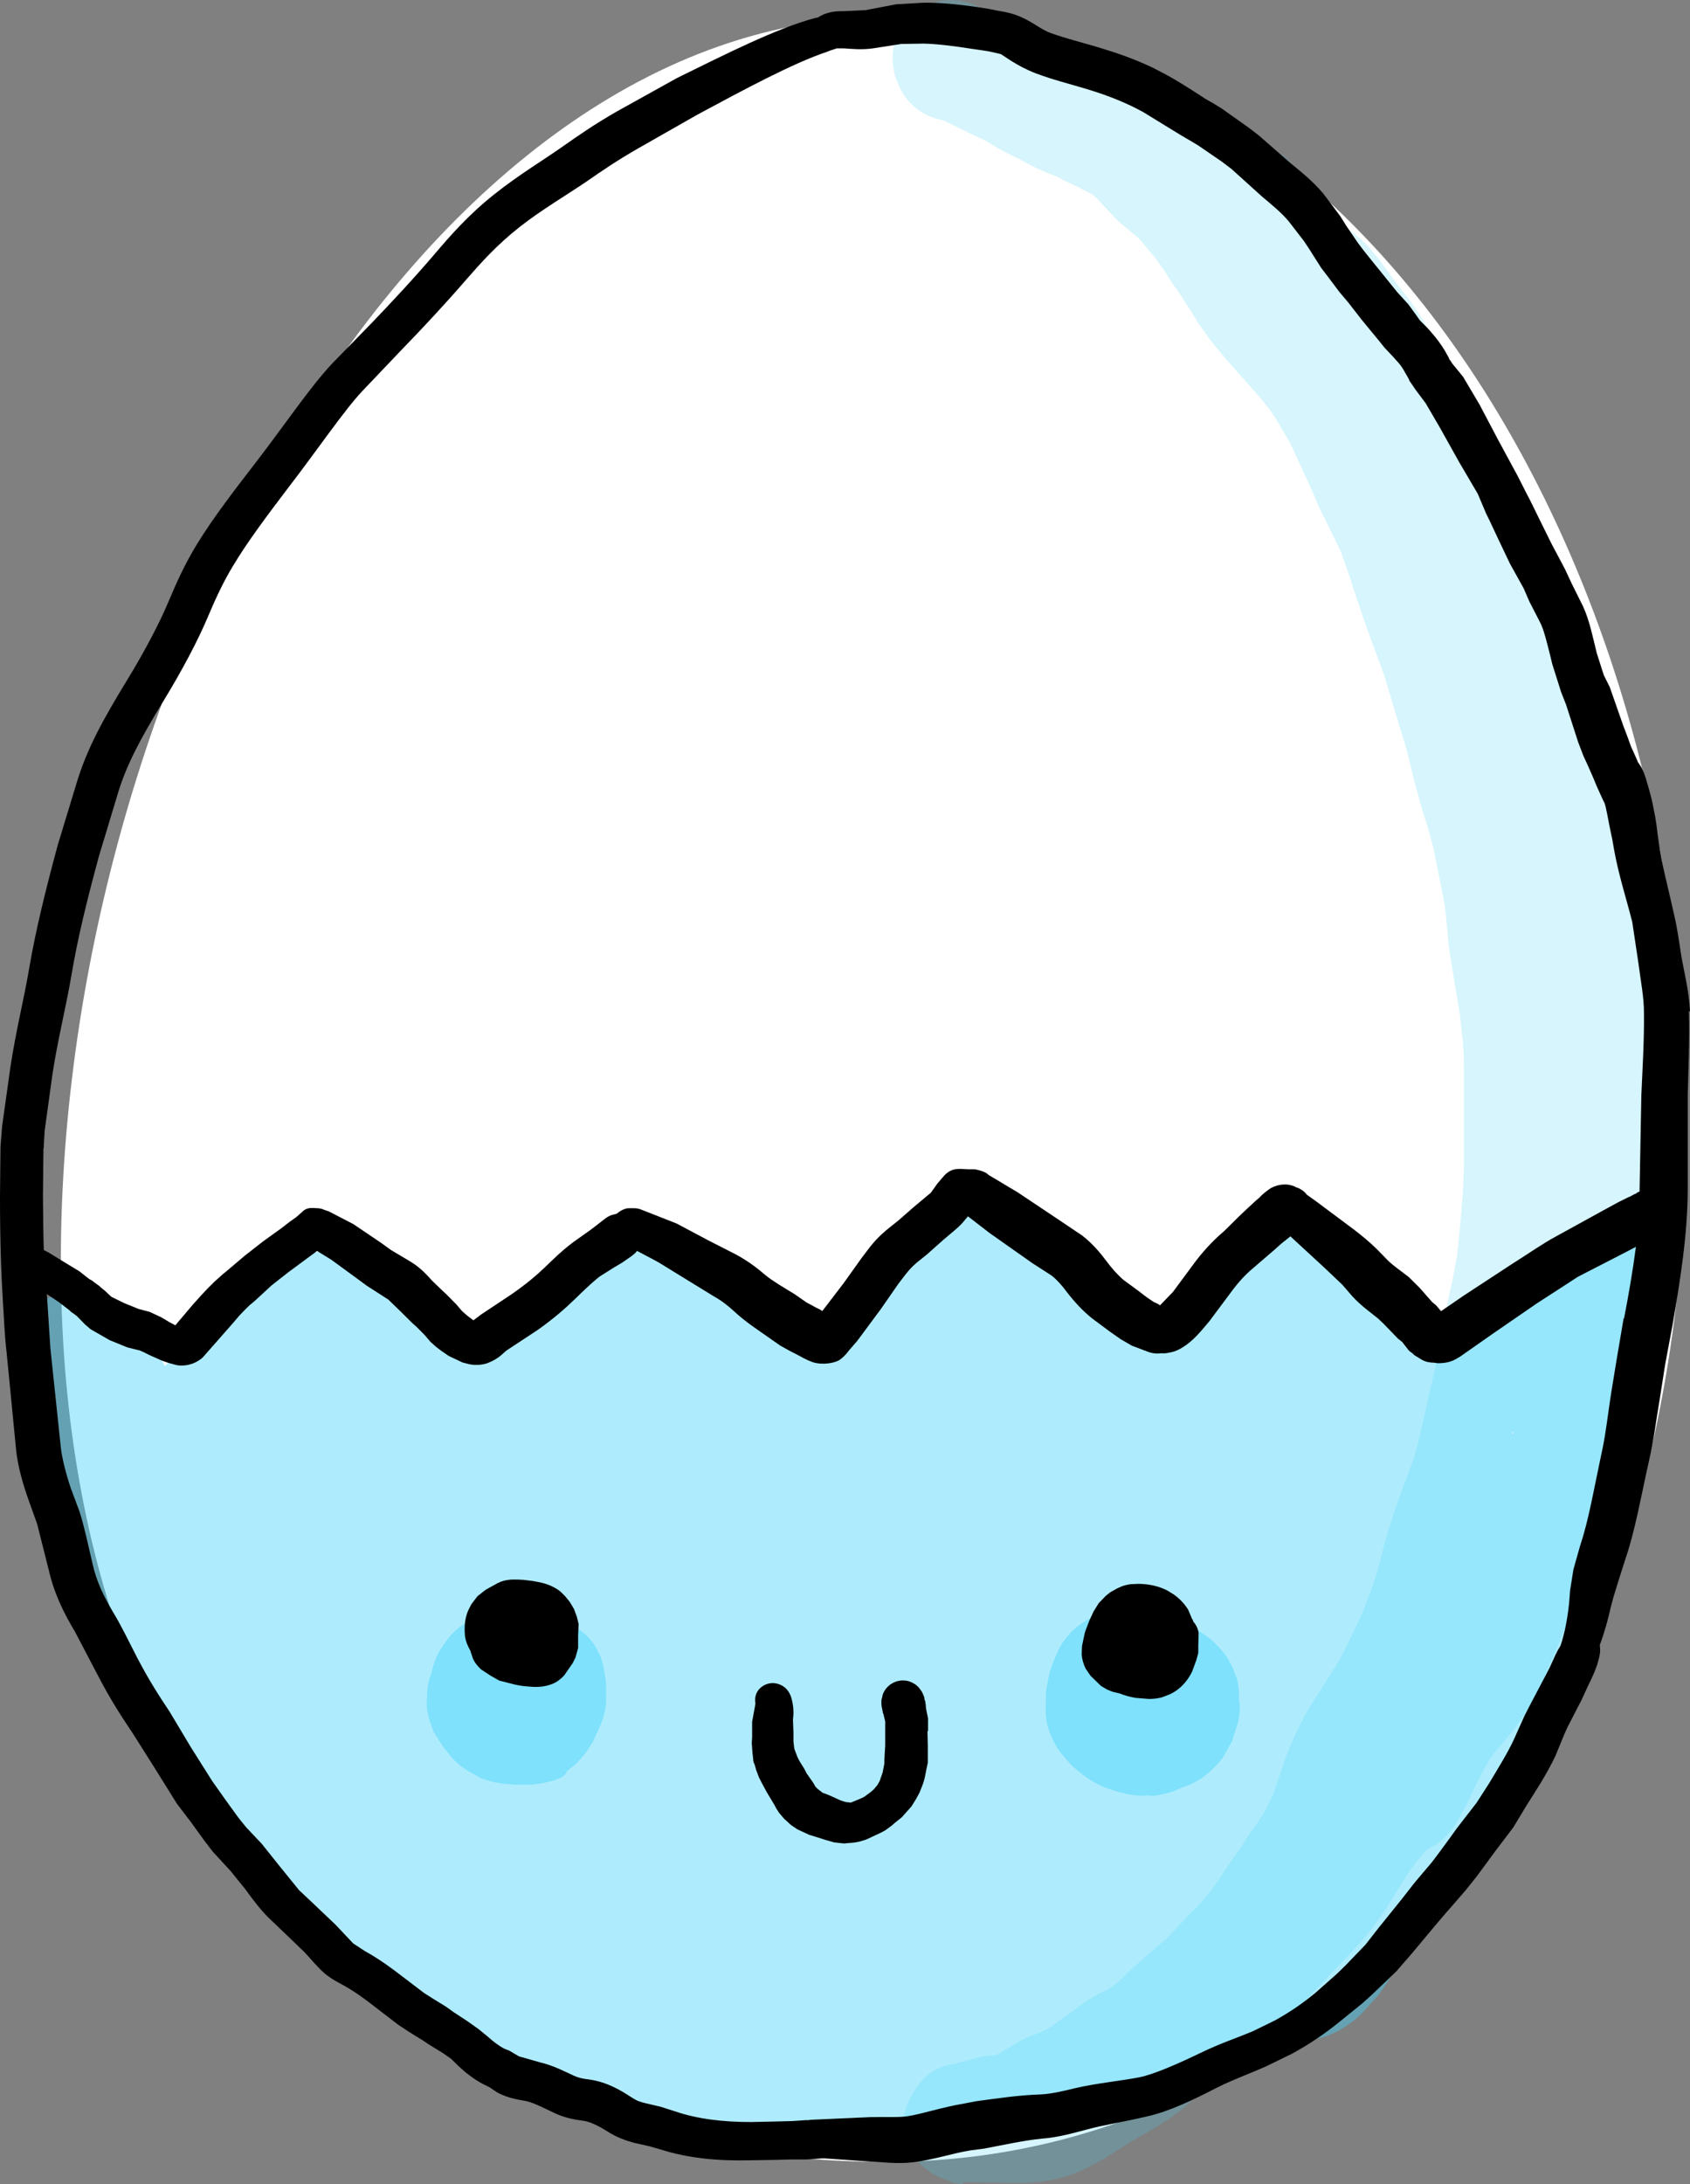 <svg width="24" height="31" viewBox="0 0 24 31" fill="none" xmlns="http://www.w3.org/2000/svg">
<rect x="0" y="0" width="24" height="31" fill="#808080" stroke="none"/>
<path d="M23.943 16.073C23.943 24.479 19.132 30.684 12.589 30.684C6.045 30.684 0.864 26.305 0.864 17.899C0.864 9.493 6.045 0.244 12.589 0.244C19.132 0.244 23.943 7.667 23.943 16.073Z" fill="white"/>
<g style="mix-blend-mode:darken" opacity="0.42">
<path d="M23.645 14.67L23.632 14.156L23.593 13.813C23.556 13.567 23.487 13.37 23.437 13.226L23.299 12.756L23.188 12.415L23.109 12.235L23.013 12.011L22.968 11.906L22.899 11.684L22.818 11.355L22.702 10.956L22.625 10.717L22.494 10.223L22.391 9.795L22.336 9.583C22.292 9.42 22.24 9.307 22.215 9.251L22.097 8.974L21.996 8.718L21.917 8.521L21.677 8.031C21.628 7.922 21.584 7.793 21.551 7.644L21.492 7.362C21.465 7.242 21.425 7.113 21.361 6.972L21.218 6.716L21.208 6.702C21.208 6.702 21.208 6.702 21.208 6.692C21.189 6.582 21.176 6.444 21.119 6.254C21.045 6 20.932 5.825 20.823 5.667L20.653 5.433L20.539 5.199C20.46 5.002 20.372 4.827 20.29 4.683L20.177 4.493C20.041 4.281 19.893 4.103 19.777 3.948L19.574 3.667L19.429 3.497L19.313 3.383L19.147 3.249L19.073 3.197L19.048 3.151C19.002 3.073 18.937 2.956 18.799 2.825C18.703 2.732 18.597 2.664 18.55 2.635C18.476 2.591 18.528 2.628 18.508 2.613L18.478 2.591C18.429 2.55 18.476 2.581 18.414 2.499C18.347 2.408 18.424 2.223 17.849 2.038C17.627 1.965 17.395 1.992 17.202 2.094L17.155 2.053L17.071 1.98L17.019 1.941C16.995 1.921 17.027 1.951 17.007 1.934C16.97 1.902 17.069 1.985 16.963 1.887L16.913 1.831L16.782 1.69L16.548 1.476C16.447 1.398 16.462 1.415 16.457 1.412L16.375 1.356L16.254 1.291L16.163 1.244C16.143 1.235 16.151 1.24 16.158 1.244L16.079 1.201L16.007 1.169L15.933 1.132H15.928L15.877 1.103L15.788 1.054L15.573 0.96L15.516 0.938L15.432 0.901L15.366 0.869C15.348 0.86 15.316 0.818 15.139 0.75L15.042 0.701C15.013 0.687 15.055 0.709 15.032 0.696L14.986 0.67L14.906 0.621L14.776 0.548L14.672 0.499L14.591 0.455L14.479 0.404L14.403 0.368L14.351 0.341L14.287 0.309C14.223 0.278 14.284 0.309 14.245 0.29L14.159 0.244L14.087 0.207L14.015 0.173C13.852 0.049 13.643 -0.019 13.421 0.005C12.964 0.051 12.633 0.455 12.68 0.906C12.692 1.023 12.712 1.096 12.744 1.159C12.744 1.164 12.747 1.169 12.749 1.174L12.754 1.186C12.858 1.466 13.11 1.663 13.406 1.71H13.411C13.433 1.722 13.398 1.707 13.435 1.727L13.519 1.768L13.598 1.807L13.65 1.831L13.778 1.895L13.862 1.934C13.892 1.948 13.835 1.921 13.872 1.938L13.986 1.992L14.05 2.029L14.156 2.094L14.233 2.138L14.324 2.184L14.433 2.238L14.472 2.253L14.553 2.301L14.711 2.382L14.852 2.445L14.978 2.494C15.013 2.506 14.983 2.494 15 2.501L15.097 2.555L15.188 2.598L15.225 2.615L15.255 2.63L15.324 2.662L15.408 2.706L15.479 2.742C15.479 2.742 15.487 2.747 15.492 2.747L15.528 2.771L15.588 2.827L15.664 2.91L15.825 3.081C15.825 3.081 15.807 3.064 15.812 3.071L15.918 3.173L15.998 3.236L16.04 3.268C16.04 3.268 16.012 3.251 16.057 3.288L16.168 3.38L16.215 3.431L16.232 3.451L16.306 3.543L16.39 3.641L16.434 3.697L16.476 3.758L16.558 3.877L16.59 3.93L16.666 4.045L16.723 4.12C16.75 4.155 16.696 4.086 16.745 4.159L16.79 4.223L16.81 4.257L16.926 4.437L17.007 4.571L17.069 4.659L17.177 4.812L17.271 4.929L17.328 4.997L17.451 5.143L17.753 5.482C17.901 5.65 18.004 5.769 18.098 5.908L18.325 6.295L18.616 6.928L18.733 7.201L18.977 7.695L19.046 7.839L19.174 8.209L19.231 8.387L19.401 8.889L19.512 9.191L19.604 9.439L19.658 9.588L19.757 9.919L19.907 10.415L19.972 10.625L20.093 11.119L20.213 11.55L20.273 11.73L20.307 11.857L20.352 12.018L20.396 12.235L20.5 12.753C20.544 13.016 20.549 13.189 20.574 13.416L20.626 13.764L20.729 14.38L20.771 14.75L20.786 14.952L20.791 15.259V16.499L20.776 16.903L20.739 17.361L20.712 17.643L20.687 17.85L20.638 18.116L20.564 18.454L20.529 18.651L20.512 18.749L20.453 19.066L20.364 19.494L20.25 19.993C20.181 20.303 20.13 20.544 20.058 20.756L19.917 21.131C19.821 21.391 19.735 21.647 19.661 21.912L19.587 22.212L19.5 22.492L19.337 22.916L19.117 23.378L19.002 23.593L18.915 23.729L18.811 23.897L18.609 24.213C18.508 24.379 18.426 24.547 18.357 24.706L18.268 24.917L18.113 25.373L18.088 25.448C18.076 25.482 18.091 25.441 18.081 25.465C18.071 25.49 18.071 25.49 18.073 25.485L18.022 25.587L17.955 25.726L17.948 25.738L17.901 25.804L17.841 25.896C17.829 25.918 17.849 25.884 17.817 25.93L17.713 26.074L17.637 26.198L17.599 26.254L17.496 26.398L17.296 26.695L17.202 26.827L17.108 26.941L17.066 26.992L16.977 27.087L16.891 27.172L16.555 27.526L16.308 27.735L16.099 27.92L15.926 28.09L15.864 28.144L15.795 28.2C15.775 28.215 15.827 28.173 15.736 28.237C15.731 28.239 15.731 28.241 15.729 28.241L15.635 28.28L15.437 28.397L15.368 28.446L15.336 28.465L15.252 28.531L15.013 28.704L14.921 28.77L14.845 28.816C14.845 28.816 14.845 28.816 14.84 28.816C14.823 28.823 14.813 28.828 14.798 28.836L14.637 28.896C14.502 28.953 14.418 29.009 14.368 29.038L14.151 29.169H14.131C13.919 29.181 13.803 29.228 13.746 29.242L13.643 29.269L13.579 29.289C13.272 29.335 13.149 29.447 13.001 29.651L12.917 29.793C12.87 29.892 12.757 30.134 12.905 30.472C13.006 30.703 13.203 30.842 13.332 30.898C13.727 31.071 13.675 30.971 13.677 30.971L14.173 30.979C14.356 30.979 14.576 31 14.874 30.952C15.25 30.891 15.521 30.733 15.756 30.591L16.081 30.387L16.341 30.236C16.474 30.158 16.639 30.061 16.807 29.919L17.022 29.729L17.212 29.564L17.486 29.313L17.748 29.028L17.881 28.904L17.999 28.836C18.264 28.677 18.451 28.492 18.629 28.302L18.886 28.027L19.211 27.689C19.332 27.56 19.468 27.399 19.604 27.206C19.764 26.977 19.89 26.749 20.009 26.568L20.134 26.4L20.265 26.249C20.354 26.213 20.401 26.174 20.438 26.147C20.527 26.079 20.554 26.042 20.581 26.013L20.678 25.884L20.821 25.623L20.956 25.339L21.095 25.073C21.171 24.939 21.213 24.886 21.28 24.81L21.517 24.525C21.68 24.304 21.798 24.072 21.912 23.846L22.094 23.434L22.331 22.843L22.423 22.587L22.526 22.226L22.615 21.827L22.746 21.318L22.832 20.95L22.899 20.678L23.067 20.115L23.168 19.613L23.23 19.192L23.257 18.961L23.287 18.639L23.319 18.386L23.353 18.181L23.403 17.843L23.479 17.475L23.553 16.991C23.575 16.788 23.58 16.611 23.58 16.457L23.595 15.887L23.625 15.493L23.637 15.077V14.655L23.645 14.67ZM14.563 2.282L14.573 2.287H14.563C14.563 2.287 14.563 2.284 14.563 2.282Z" fill="#3ED2FA" fill-opacity="0.5"/>
</g>
<g style="mix-blend-mode:darken" opacity="0.42">
<path d="M23.622 18.469L23.61 18.305C23.588 18.14 23.511 17.811 23.166 17.653C23.114 17.621 23.018 17.582 22.847 17.563C22.462 17.521 22.186 17.76 22.09 17.887C22.006 17.999 21.986 18.064 21.969 18.113L21.961 18.147L21.922 18.172L21.87 18.206L21.835 18.23C21.818 18.24 21.744 18.276 21.643 18.374L21.586 18.405L21.566 18.418L21.507 18.437C21.391 18.469 21.295 18.525 21.265 18.542C21.208 18.576 21.245 18.554 21.23 18.564L21.107 18.637L20.974 18.739L20.915 18.783L20.895 18.788C20.843 18.802 20.749 18.832 20.658 18.883L20.539 18.963C20.5 18.924 20.458 18.885 20.409 18.854C20.209 18.722 20.041 18.71 19.94 18.705H19.735L19.715 18.698L19.656 18.678C19.626 18.571 19.567 18.393 19.424 18.206C19.323 18.072 19.219 17.972 19.122 17.889L18.933 17.721L18.777 17.592C18.659 17.509 18.552 17.29 17.999 17.434C17.901 17.46 17.792 17.517 17.696 17.595C17.696 17.595 17.691 17.595 17.688 17.597C17.678 17.602 17.669 17.611 17.659 17.616C17.637 17.628 17.614 17.643 17.592 17.658C17.572 17.672 17.55 17.685 17.533 17.702C17.508 17.724 17.483 17.748 17.461 17.772C17.451 17.782 17.439 17.792 17.429 17.804C17.404 17.833 17.385 17.865 17.363 17.899C17.363 17.899 17.36 17.901 17.358 17.906V17.911C17.358 17.911 17.345 17.923 17.343 17.928V17.933L17.338 17.94L17.229 18.006C17.081 18.116 16.99 18.22 16.918 18.328L16.859 18.398L16.721 18.525L16.58 18.654L16.536 18.698H16.526C16.452 18.681 16.336 18.637 16.133 18.605L15.847 18.586C15.798 18.52 15.736 18.447 15.657 18.364L15.556 18.25L15.437 18.096C15.341 17.977 15.247 17.887 15.156 17.799L14.981 17.641L14.729 17.453L14.568 17.353C14.373 17.134 14.075 17.029 13.778 17.09C13.724 17.098 13.655 17.11 13.551 17.156C13.524 17.168 13.49 17.188 13.453 17.21C13.253 17.297 13.287 17.302 13.332 17.297C13.302 17.324 13.27 17.356 13.24 17.39L13.045 17.512L12.841 17.658C12.673 17.789 12.534 17.938 12.399 18.133L12.233 18.415L12.157 18.603L12.11 18.788L12.095 18.927C12.095 18.97 12.095 19.036 12.107 19.112L12.036 19.043L11.858 18.91L11.656 18.788C11.545 18.727 11.426 18.654 11.206 18.603L10.977 18.571L10.686 18.561L10.461 18.549L10.367 18.535L10.301 18.491L10.007 18.254L9.834 18.123L9.683 17.972L9.639 17.896L9.649 17.916C9.609 17.826 9.555 17.741 9.481 17.665C9.158 17.344 8.632 17.339 8.306 17.658C8.267 17.697 8.239 17.726 8.22 17.753C8.185 17.794 8.156 17.833 8.136 17.872C8.094 17.933 8.091 17.95 8.096 17.955C8.091 17.967 8.089 17.977 8.084 17.989L8.015 18.108C8.007 18.12 7.975 18.145 7.933 18.211C7.743 18.24 7.706 18.347 7.652 18.381L7.462 18.508L7.109 18.751L6.795 18.97L6.67 19.056L6.645 19.075C6.593 19.034 6.536 18.992 6.46 18.951L6.233 18.856C6.171 18.746 6.075 18.578 5.87 18.41L5.707 18.286L5.665 18.24C5.623 18.179 5.566 18.099 5.45 17.999C5.223 17.802 4.937 17.772 4.86 17.77H4.307C4.194 17.77 3.858 17.755 3.596 18.145C3.5 18.288 3.525 18.267 3.513 18.303C3.51 18.308 3.505 18.315 3.503 18.32C3.426 18.362 3.231 18.449 3.125 18.763L2.962 18.88L2.814 19.005C2.752 19.051 2.708 19.095 2.641 19.146L2.419 19.323L2.338 19.387C2.32 19.35 2.305 19.314 2.283 19.28L2.264 19.248C2.207 19.153 2.125 19.075 2.071 19.029C2.083 19.039 2.091 19.043 2.088 19.041L2.078 19.034L1.962 18.939L1.854 18.87L1.772 18.829C1.713 18.741 1.644 18.681 1.587 18.642C1.553 18.603 1.506 18.561 1.444 18.522C1.402 18.488 1.318 18.444 1.133 18.403C0.686 18.301 0.239 18.576 0.136 19.017C0.101 19.168 0.111 19.316 0.158 19.453C0.158 19.453 0.156 19.44 0.158 19.448C0.168 19.489 0.185 19.567 0.247 19.694L0.346 19.925L0.43 20.115L0.501 20.3L0.543 20.424L0.689 20.831C0.748 20.982 0.824 21.13 0.933 21.269C0.933 21.281 0.928 21.296 0.928 21.308L0.923 21.476C0.933 21.695 0.99 21.798 1.01 21.844L1.17 22.212L1.293 22.489L1.409 22.677L1.464 22.755L1.486 22.811L1.523 22.896C1.6 23.059 1.674 23.152 1.686 23.171L1.745 23.259C1.78 23.325 1.738 23.249 1.758 23.344C1.78 23.456 1.814 23.592 1.883 23.739C1.962 23.902 2.034 23.982 2.059 24.014L2.271 24.325L2.397 24.479L2.402 24.484L2.444 24.574C2.463 24.613 2.459 24.637 2.523 24.72C2.508 24.825 2.513 24.946 2.562 25.09C2.567 25.105 2.572 25.119 2.577 25.131C2.584 25.149 2.587 25.166 2.597 25.183C2.599 25.188 2.604 25.192 2.607 25.197L2.617 25.256L2.676 25.48C2.74 25.66 2.829 25.76 2.908 25.84L3.004 25.928L3.061 25.972L3.125 26.084C3.231 26.254 3.347 26.369 3.436 26.456L3.606 26.624L3.915 26.882L4.253 27.114L4.5 27.258C4.539 27.277 4.574 27.294 4.608 27.311C4.769 27.601 5.028 27.81 5.305 27.93C5.396 28.01 5.475 28.056 5.517 28.081L5.66 28.161L5.914 28.302C5.993 28.341 6.097 28.39 6.228 28.434L6.235 28.441L6.289 28.504L6.489 28.728L6.712 28.95C6.837 29.057 6.99 29.147 7.166 29.21L7.398 29.274C7.422 29.279 7.383 29.269 7.422 29.284L7.603 29.357C7.756 29.43 7.901 29.476 8.047 29.512L8.131 29.532L8.232 29.588L8.304 29.627L8.395 29.671C8.395 29.671 8.437 29.695 8.484 29.715C8.518 29.741 8.553 29.771 8.588 29.795L8.763 29.914L8.98 30.055C9.086 30.116 9.214 30.177 9.363 30.226L9.639 30.304L9.943 30.365L10.271 30.435L10.315 30.443C10.315 30.443 10.244 30.443 10.426 30.462C10.439 30.462 10.436 30.462 10.431 30.462L10.496 30.472C10.543 30.479 10.503 30.472 10.528 30.477C10.621 30.496 10.723 30.509 10.839 30.509C10.888 30.509 10.918 30.516 11.056 30.489L11.226 30.445L11.261 30.433C11.273 30.433 11.285 30.428 11.303 30.426L11.456 30.392C11.53 30.372 11.584 30.35 11.619 30.333H12.12L12.549 30.326L12.734 30.309L13.016 30.282L13.297 30.258L13.608 30.202L13.924 30.116L14.102 30.053L14.44 29.939C14.571 30.08 14.749 30.18 14.958 30.202C15.21 30.231 15.129 30.219 15.104 30.209C15.203 30.209 15.277 30.194 15.331 30.177L15.378 30.168L15.642 30.102C15.758 30.07 15.914 30.026 16.089 29.948L16.439 29.761L16.681 29.595L16.886 29.442L17.074 29.303L17.244 29.274L17.466 29.232L17.748 29.159L18.098 29.062L18.286 29.008L18.461 28.967L18.708 28.935C18.945 28.887 19.184 28.728 19.327 28.59L19.582 28.309L19.73 28.093C19.819 27.942 19.88 27.769 19.902 27.591L19.917 27.569L20.031 27.438L20.196 27.253L20.354 27.082L20.683 26.727L20.813 26.581C20.927 26.459 21.035 26.342 21.144 26.188L21.356 25.845L21.448 25.694L21.623 25.368L21.685 25.241L21.788 25.032L21.931 24.737L22.178 24.177L22.27 23.968L22.356 23.697C22.398 23.502 22.398 23.361 22.405 23.256L22.418 23.125L22.462 22.981L22.633 22.455L22.697 22.214L22.751 22.002C22.786 21.822 22.783 21.686 22.786 21.615C22.788 21.535 22.781 21.574 22.786 21.552L22.8 21.515L22.912 21.269C22.968 21.157 23.055 20.997 23.131 20.79L23.213 20.546L23.304 20.205L23.393 19.869L23.514 19.418C23.548 19.285 23.59 19.146 23.608 18.951C23.615 18.875 23.615 18.807 23.615 18.751C23.627 18.705 23.637 18.659 23.64 18.62C23.649 18.427 23.637 18.493 23.637 18.483L23.622 18.469ZM3.382 25.643C3.382 25.643 3.394 25.64 3.399 25.64C3.409 25.64 3.416 25.64 3.426 25.64C3.414 25.64 3.394 25.643 3.382 25.643ZM6.788 22.913V22.935C6.761 22.937 6.741 22.942 6.721 22.947L6.815 22.769C6.805 22.818 6.795 22.867 6.791 22.913H6.788ZM7.726 18.337C7.726 18.337 7.736 18.33 7.733 18.332C7.709 18.347 7.788 18.303 7.783 18.305C7.788 18.303 7.8 18.296 7.798 18.298L7.729 18.337H7.726ZM9.683 18.033C9.679 18.016 9.674 17.999 9.669 17.982C9.674 18.001 9.681 18.021 9.686 18.03L9.683 18.033ZM19.019 18.211V18.167C19.019 18.167 19.019 18.198 19.019 18.211ZM21.485 20.358C21.485 20.358 21.477 20.341 21.472 20.332L21.5 20.322L21.482 20.361L21.485 20.358Z" fill="#3ED2FA"/>
</g>
<g style="mix-blend-mode:darken" opacity="0.42">
<path d="M7.025 25.292H7.035C7.047 25.297 7.037 25.294 7.025 25.292Z" fill="#3ED2FA"/>
</g>
<g style="mix-blend-mode:darken" opacity="0.42">
<path d="M7.013 25.29H7.023C7.003 25.29 6.981 25.282 7.013 25.29Z" fill="#3ED2FA"/>
</g>
<g style="mix-blend-mode:darken" opacity="0.42">
<path d="M8.481 23.417C8.41 23.286 8.341 23.222 8.284 23.174L8.119 23.049C7.975 22.957 7.921 22.947 7.827 22.923L7.61 22.884L7.437 22.877H7.102L6.907 22.913C6.894 22.918 6.731 22.942 6.536 23.088C6.445 23.157 6.381 23.23 6.344 23.281C6.329 23.3 6.336 23.293 6.344 23.281L6.245 23.427C6.173 23.556 6.151 23.651 6.146 23.668L6.129 23.734V23.741L6.104 23.812C6.07 23.931 6.065 23.972 6.065 24.094C6.065 24.131 6.035 24.233 6.117 24.467C6.196 24.693 6.159 24.567 6.168 24.586L6.181 24.613L6.235 24.703L6.302 24.805L6.42 24.951C6.521 25.058 6.583 25.093 6.593 25.1L6.63 25.127L6.803 25.224C6.845 25.244 6.763 25.209 6.847 25.246L7.023 25.297L7.141 25.317L7.319 25.331H7.558L7.642 25.319C8.057 25.258 8.042 25.148 8.047 25.144C8.062 25.134 8.059 25.134 8.052 25.139L8.183 25.034L8.314 24.886L8.417 24.727L8.491 24.567L8.528 24.484C8.607 24.291 8.602 24.192 8.607 24.143V23.909C8.607 23.853 8.597 23.807 8.588 23.768C8.58 23.695 8.56 23.563 8.484 23.422L8.481 23.417Z" fill="#3ED2FA"/>
</g>
<g style="mix-blend-mode:darken" opacity="0.42">
<path d="M17.595 24.15V24.021C17.582 23.829 17.55 23.799 17.543 23.77C17.513 23.683 17.471 23.58 17.38 23.461C17.318 23.381 17.217 23.281 17.136 23.222C17.01 23.135 16.931 23.103 16.827 23.061C16.745 23.027 16.637 22.988 16.494 22.964C16.439 22.954 16.39 22.952 16.348 22.95C16.23 22.896 16.101 22.864 15.963 22.869C15.948 22.869 15.978 22.869 15.938 22.869C15.879 22.869 15.817 22.874 15.756 22.886C15.731 22.889 15.706 22.893 15.677 22.901C15.669 22.901 15.664 22.906 15.659 22.906H15.655C15.655 22.906 15.649 22.908 15.647 22.91C15.252 23.018 15.082 23.322 15.037 23.405L14.956 23.592L14.909 23.729L14.897 23.78L14.857 23.98L14.85 24.148V24.294C14.85 24.316 14.85 24.313 14.85 24.306V24.32C14.862 24.506 14.919 24.622 14.934 24.654C14.934 24.654 14.978 24.769 15.072 24.888L15.173 25.007L15.237 25.076L15.395 25.204L15.432 25.231C15.489 25.27 15.469 25.256 15.479 25.261L15.524 25.287C15.588 25.326 15.655 25.36 15.768 25.399L15.882 25.433L16.035 25.47C16.205 25.499 16.299 25.482 16.306 25.482C16.351 25.48 16.311 25.509 16.531 25.463L16.654 25.429L16.822 25.355C16.822 25.355 16.807 25.363 16.832 25.355C16.837 25.355 16.926 25.326 17.059 25.241C17.18 25.163 17.313 25.02 17.363 24.951L17.496 24.715L17.582 24.445C17.622 24.247 17.602 24.167 17.602 24.148L17.595 24.15Z" fill="#3ED2FA"/>
</g>
<path d="M13.179 24.574V24.389L13.156 24.277L13.149 24.236V24.219H13.147C13.147 24.219 13.147 24.204 13.147 24.197L13.142 24.17V24.155L13.132 24.129L13.127 24.107V24.092C13.119 24.075 13.114 24.061 13.107 24.043L13.09 24.009L13.055 23.961L13.045 23.948L13.033 23.936C12.998 23.902 12.954 23.878 12.907 23.863C12.749 23.817 12.581 23.907 12.532 24.063V24.073L12.517 24.131V24.172C12.517 24.189 12.517 24.207 12.522 24.224V24.233L12.53 24.26V24.272L12.537 24.299V24.311C12.537 24.311 12.544 24.323 12.547 24.331L12.554 24.365L12.571 24.433V24.779L12.564 24.884L12.559 24.986V25.032L12.534 25.159L12.505 25.242L12.492 25.28L12.463 25.332L12.409 25.397L12.367 25.434L12.307 25.478L12.275 25.502L12.226 25.526L12.083 25.585L12.016 25.578L11.986 25.57L11.935 25.553L11.774 25.48L11.712 25.456L11.683 25.446L11.611 25.39L11.579 25.358L11.572 25.344L11.545 25.298L11.483 25.21L11.456 25.171L11.419 25.1L11.364 25.013L11.342 24.974L11.322 24.932L11.3 24.874L11.266 24.781L11.283 24.828L11.278 24.806L11.268 24.715V24.591L11.261 24.406C11.261 24.392 11.285 24.275 11.243 24.116C11.229 24.056 11.179 23.922 11.014 23.892C10.928 23.878 10.841 23.91 10.782 23.973C10.73 24.031 10.715 24.107 10.728 24.177L10.723 24.209L10.681 24.438V24.657L10.676 24.738L10.686 24.881L10.693 24.937C10.698 25.032 10.708 25.017 10.718 25.049L10.74 25.127L10.779 25.229L10.824 25.317L10.878 25.417L10.893 25.444L10.942 25.526L10.994 25.612L11.024 25.668L11.063 25.729L11.137 25.816L11.234 25.904L11.325 25.965L11.493 26.043L11.567 26.065L11.717 26.113L11.846 26.15L11.986 26.165L12.134 26.152L12.201 26.14L12.297 26.111L12.512 26.011L12.571 25.979L12.66 25.914L12.705 25.875L12.808 25.792L12.944 25.639L13.011 25.531L13.058 25.444L13.087 25.371C13.132 25.266 13.144 25.173 13.154 25.122L13.176 25.02V24.774L13.171 24.569L13.179 24.574ZM12.098 25.59C12.098 25.59 12.105 25.59 12.1 25.59H12.098Z" fill="black"/>
<path d="M16.941 22.994L16.931 22.979L16.936 22.996L16.874 22.848C16.82 22.76 16.748 22.687 16.669 22.631L16.578 22.575C16.459 22.514 16.323 22.482 16.168 22.48L16.059 22.485C15.956 22.497 15.889 22.534 15.859 22.548L15.768 22.599L15.704 22.65L15.603 22.755L15.531 22.87L15.469 23.004L15.413 23.152L15.403 23.186L15.366 23.361L15.361 23.483C15.366 23.547 15.383 23.612 15.418 23.685L15.487 23.785L15.635 23.929L15.721 23.98L15.8 24.012L15.901 24.036C15.973 24.065 16.047 24.085 16.128 24.099L16.316 24.114C16.378 24.114 16.457 24.107 16.518 24.085L16.617 24.046C16.782 23.968 16.879 23.831 16.931 23.722L16.99 23.561L17.017 23.461V23.361L17.022 23.174C17.007 23.091 16.97 23.043 16.95 23.021L16.941 23.004V22.994Z" fill="black"/>
<path d="M8.146 22.828L8.091 22.736L8.025 22.655L7.956 22.587C7.862 22.514 7.756 22.477 7.664 22.458L7.563 22.439L7.437 22.424L7.348 22.419C7.274 22.419 7.178 22.414 7.067 22.47L6.899 22.563L6.781 22.655L6.692 22.772L6.647 22.862C6.603 22.969 6.591 23.081 6.603 23.22C6.618 23.318 6.652 23.376 6.672 23.415C6.674 23.42 6.679 23.427 6.682 23.434V23.439L6.699 23.488C6.719 23.564 6.751 23.617 6.832 23.695L6.961 23.78L7.089 23.853L7.176 23.875C7.242 23.892 7.356 23.927 7.484 23.936C7.59 23.946 7.706 23.953 7.835 23.904C7.916 23.875 7.975 23.819 8.012 23.78L8.133 23.605L8.173 23.525L8.21 23.391V23.208L8.217 23.05L8.193 22.95L8.148 22.828H8.146Z" fill="black"/>
<path d="M24 14.361C23.988 14.071 23.921 13.82 23.879 13.584C23.837 13.311 23.817 13.158 23.77 12.965C23.696 12.62 23.595 12.261 23.556 11.952L23.538 11.823L23.524 11.709L23.506 11.594L23.484 11.482L23.467 11.397L23.447 11.312L23.422 11.217L23.395 11.124L23.375 11.056L23.346 10.971L23.319 10.91C23.311 10.893 23.301 10.876 23.289 10.859L23.259 10.815L23.255 10.803L23.223 10.73L23.193 10.664L23.163 10.598L23.119 10.476L23.052 10.299L22.86 9.751L22.776 9.583L22.677 9.274C22.623 9.059 22.576 8.813 22.48 8.604L22.43 8.504L22.314 8.27L22.223 8.075L22.033 7.717L21.867 7.381L21.727 7.096L21.685 7.016L21.546 6.743L21.282 6.256L21.011 5.742L20.779 5.35L20.621 5.156L20.584 5.097C20.584 5.097 20.589 5.112 20.594 5.121C20.591 5.114 20.586 5.109 20.584 5.104C20.579 5.097 20.579 5.087 20.576 5.08L20.517 4.975C20.475 4.905 20.404 4.798 20.265 4.649L20.164 4.547L20.095 4.449L19.999 4.318L19.841 4.145L19.641 3.897L19.512 3.738L19.362 3.551L19.288 3.453L19.12 3.207L19.034 3.069L18.792 2.747C18.636 2.564 18.481 2.443 18.325 2.314L17.881 1.926L17.733 1.812L17.345 1.537L17.217 1.459L17.118 1.403C16.916 1.271 16.706 1.135 16.523 1.04L16.373 0.962C16.106 0.835 15.859 0.75 15.575 0.665C15.346 0.597 15.141 0.548 14.919 0.468C14.768 0.414 14.642 0.288 14.425 0.212C14.322 0.175 14.23 0.163 14.164 0.151L14.047 0.127L13.86 0.098C13.616 0.063 13.334 0.034 13.107 0.039L12.727 0.061L12.29 0.144L12.001 0.158C11.89 0.158 11.754 0.158 11.614 0.249C11.601 0.251 11.589 0.253 11.574 0.256C11.021 0.404 10.298 0.772 9.617 1.106L8.758 1.583C8.439 1.766 8.21 1.926 7.99 2.08C7.733 2.262 7.363 2.484 7.018 2.759C6.647 3.054 6.396 3.344 6.178 3.599C5.904 3.921 5.593 4.257 5.27 4.593L4.717 5.16C4.401 5.496 4.043 6.032 3.633 6.563C3.34 6.943 3.029 7.345 2.792 7.732C2.624 8.007 2.503 8.277 2.392 8.541C2.271 8.83 2.064 9.23 1.802 9.658C1.471 10.199 1.234 10.627 1.089 11.11L0.819 11.998C0.647 12.637 0.508 13.194 0.412 13.757C0.346 14.154 0.22 14.655 0.146 15.159L0.03 15.983L0.007 16.275L0 16.979C0 17.602 0.015 18.057 0.044 18.525C0.059 18.739 0.064 18.944 0.094 19.197L0.227 20.561C0.249 20.802 0.326 21.07 0.412 21.308L0.528 21.632L0.703 22.326C0.782 22.653 0.921 22.918 1.066 23.162L1.39 23.78C1.577 24.141 1.738 24.382 1.888 24.606L2.182 25.071L2.513 25.602L2.71 25.86L2.9 26.123L3.024 26.284L3.273 26.554L3.48 26.81C3.604 26.98 3.705 27.112 3.816 27.221L3.969 27.367L4.322 27.706C4.413 27.801 4.492 27.905 4.608 28.008C4.705 28.088 4.796 28.134 4.873 28.176C5.045 28.271 5.179 28.371 5.332 28.49L5.655 28.738L5.811 28.841L6.015 28.967L6.087 29.016L6.297 29.145L6.405 29.221L6.512 29.325C6.6 29.408 6.721 29.508 6.862 29.581L6.951 29.625L7.06 29.698C7.235 29.793 7.39 29.802 7.494 29.827C7.595 29.854 7.728 29.922 7.872 29.99C8.01 30.056 8.146 30.083 8.274 30.1C8.37 30.109 8.494 30.17 8.624 30.251C8.763 30.341 8.896 30.384 9.012 30.416L9.219 30.462L9.367 30.504C9.782 30.638 10.217 30.672 10.644 30.662L10.974 30.657L11.243 30.65H11.453L11.675 30.635H11.712L12.344 30.679C12.52 30.686 12.727 30.716 12.961 30.691C13.25 30.657 13.544 30.558 13.783 30.521L13.971 30.497C14.292 30.436 14.541 30.38 14.793 30.355C15.018 30.338 15.217 30.282 15.412 30.231C15.674 30.158 15.963 30.117 16.281 30.041C16.602 29.971 16.958 29.798 17.276 29.634C17.523 29.51 17.75 29.432 17.992 29.323L18.35 29.148C18.611 29.006 18.826 28.855 19.016 28.702L19.347 28.434L19.49 28.305L19.831 27.979L20.053 27.723L20.376 27.336L20.542 27.141L20.613 27.061L20.816 26.827L20.966 26.639L21.112 26.442L21.198 26.323L21.49 25.938L21.677 25.628C21.801 25.431 21.964 25.188 22.09 24.92L22.218 24.608L22.262 24.511L22.46 24.128L22.509 24.021L22.553 23.926L22.603 23.822L22.64 23.739L22.682 23.629L22.714 23.508C22.721 23.478 22.724 23.449 22.724 23.417L22.719 23.347C22.786 23.171 22.835 22.989 22.872 22.823L22.911 22.675L22.988 22.424L23.079 22.139C23.225 21.713 23.306 21.228 23.42 20.724C23.489 20.422 23.521 20.142 23.57 19.86L23.647 19.368L23.751 18.812C23.859 18.186 23.965 17.534 23.968 16.884V15.554C23.975 15.216 23.997 14.775 23.985 14.348L24 14.361ZM0.62 16.299L0.634 16.051L0.745 15.247C0.815 14.78 0.938 14.288 1.012 13.857C1.101 13.321 1.234 12.783 1.405 12.152L1.669 11.278C1.79 10.866 1.992 10.489 2.313 9.963C2.589 9.512 2.809 9.093 2.947 8.767C3.053 8.516 3.162 8.275 3.308 8.034C3.515 7.686 3.814 7.291 4.1 6.914C4.52 6.368 4.885 5.828 5.144 5.552L5.682 4.987C6.015 4.644 6.334 4.301 6.618 3.972C6.835 3.724 7.057 3.475 7.385 3.217C7.694 2.976 8.054 2.764 8.341 2.569C8.558 2.418 8.768 2.275 9.066 2.104L9.901 1.629C10.56 1.274 11.268 0.894 11.742 0.736C11.762 0.728 11.781 0.721 11.799 0.714C11.816 0.709 11.833 0.704 11.851 0.697C11.861 0.694 11.87 0.692 11.88 0.687H11.991C12.095 0.694 12.233 0.709 12.394 0.687L12.799 0.624L13.11 0.619C13.282 0.621 13.549 0.653 13.774 0.689L13.946 0.714L14.038 0.728L14.21 0.767C14.242 0.779 14.433 0.935 14.707 1.04C14.961 1.135 15.183 1.189 15.393 1.252C15.662 1.332 15.867 1.408 16.099 1.52L16.23 1.588L16.775 1.922L16.903 1.997L17.017 2.065L17.348 2.292L17.486 2.396L17.918 2.786C18.078 2.922 18.194 3.013 18.305 3.146L18.518 3.422L18.587 3.526L18.765 3.806L18.861 3.931L19.019 4.142L19.145 4.291L19.335 4.535L19.49 4.724L19.577 4.829L19.663 4.936L19.794 5.075C19.907 5.197 19.917 5.224 19.952 5.285L20.004 5.375C20.028 5.436 20.023 5.411 20.038 5.436L20.102 5.531L20.246 5.723L20.448 6.069L20.724 6.563L20.986 7.009L21.107 7.294L21.149 7.379L21.3 7.7L21.443 8L21.638 8.351L21.719 8.538L21.858 8.808L21.887 8.867C21.934 8.969 21.991 9.208 22.045 9.429L22.169 9.821L22.24 10.002L22.413 10.537L22.487 10.73L22.541 10.847L22.581 10.937L22.608 10.998L22.635 11.061L22.669 11.144L22.707 11.229L22.751 11.326L22.791 11.409L22.803 11.458L22.82 11.536L22.835 11.611L22.855 11.716L22.877 11.823L22.897 11.916L22.919 12.045C22.983 12.41 23.102 12.775 23.18 13.087L23.267 13.667C23.302 13.937 23.348 14.166 23.346 14.378C23.351 14.767 23.324 15.196 23.309 15.544L23.284 16.889C23.284 16.889 23.284 16.903 23.284 16.91L23.267 16.92H23.262L23.237 16.937H23.242L23.223 16.945L23.205 16.952L23.188 16.962L23.171 16.971L23.153 16.981L23.114 16.998L22.99 17.059L22.748 17.191L22.099 17.548C21.907 17.651 21.719 17.785 21.465 17.945L20.784 18.391L20.465 18.61L20.394 18.527L20.339 18.481L20.159 18.277L20.009 18.128C19.888 18.033 19.794 17.972 19.712 17.892L19.569 17.746C19.453 17.629 19.335 17.534 19.224 17.449L18.708 17.064L18.555 16.954C18.555 16.954 18.53 16.905 18.431 16.859C18.424 16.857 18.419 16.857 18.412 16.854C18.394 16.845 18.377 16.835 18.357 16.83C18.286 16.806 18.239 16.811 18.194 16.815C18.175 16.818 18.152 16.823 18.133 16.828L18.086 16.845C18.064 16.854 18.044 16.864 18.024 16.879L17.972 16.918L17.943 16.942C17.928 16.954 17.916 16.966 17.903 16.979C17.878 17.005 17.903 16.979 17.891 16.993L17.839 17.037L17.725 17.142L17.599 17.261L17.39 17.468C17.271 17.57 17.131 17.704 16.98 17.901L16.657 18.337L16.474 18.527L16.442 18.506L16.383 18.479L16.286 18.413L16.168 18.323L15.956 18.167C15.877 18.101 15.79 18.004 15.714 17.901C15.625 17.782 15.516 17.651 15.368 17.536L15.027 17.307L14.455 16.925L14.035 16.674C14.035 16.674 14.008 16.628 13.845 16.596H13.759L13.65 16.591C13.598 16.594 13.517 16.577 13.413 16.681L13.314 16.796L13.255 16.879L13.218 16.93L12.974 17.134L12.757 17.324L12.646 17.412C12.569 17.473 12.468 17.558 12.364 17.687L12.241 17.848L11.984 18.208L11.678 18.608L11.638 18.583L11.584 18.557L11.53 18.527L11.456 18.488L11.285 18.369C11.135 18.277 10.974 18.184 10.871 18.099C10.76 18.004 10.624 17.897 10.439 17.799L10.049 17.6L9.609 17.366L9.108 17.169C9.076 17.156 9.044 17.149 9.01 17.149H8.923C8.874 17.151 8.812 17.181 8.758 17.227L8.699 17.242C8.664 17.251 8.634 17.268 8.605 17.288L8.56 17.322L8.454 17.405L8.37 17.468L8.136 17.634C7.965 17.763 7.825 17.904 7.724 18.001C7.608 18.111 7.467 18.23 7.262 18.372L6.837 18.654L6.724 18.739L6.712 18.732L6.63 18.669L6.588 18.632L6.558 18.605L6.482 18.515L6.341 18.372L6.275 18.311L6.141 18.182C6.077 18.113 5.981 17.997 5.825 17.904L5.551 17.741L5.413 17.641L5.016 17.373L4.668 17.193L4.608 17.173C4.589 17.166 4.571 17.149 4.475 17.147C4.436 17.147 4.357 17.132 4.295 17.198L4.206 17.276L4.115 17.341L3.991 17.436L3.737 17.619L3.478 17.821L3.248 18.016L3.226 18.035L3.157 18.091L3.098 18.145L3.051 18.186L2.952 18.284L2.863 18.379L2.742 18.513L2.515 18.781L2.493 18.808H2.486L2.402 18.764L2.35 18.732L2.283 18.693L2.125 18.62L2.061 18.603L1.967 18.578L1.765 18.496L1.585 18.408L1.565 18.391L1.493 18.323L1.437 18.277L1.407 18.25L1.326 18.191C1.313 18.184 1.326 18.182 1.281 18.162L1.256 18.145L1.197 18.099L1.126 18.043L0.977 17.953L0.689 17.777L0.629 17.746L0.622 17.741C0.615 17.512 0.612 17.264 0.61 16.979L0.617 16.299H0.62ZM20.053 19.192L20.036 19.18H20.031C20.048 19.19 20.065 19.202 20.085 19.212H20.078C20.078 19.212 20.048 19.19 20.053 19.192ZM20.1 19.219L20.09 19.214C20.09 19.214 20.095 19.214 20.098 19.217H20.1V19.219ZM20.468 19.307C20.468 19.307 20.445 19.316 20.448 19.314H20.445C20.445 19.314 20.46 19.309 20.468 19.307ZM16.526 18.564C16.526 18.564 16.538 18.564 16.543 18.566C16.536 18.566 16.531 18.566 16.526 18.564ZM16.671 18.705C16.671 18.705 16.666 18.698 16.666 18.695L16.671 18.705ZM16.17 19.109C16.17 19.109 16.153 19.095 16.146 19.087L16.173 19.112H16.17V19.109ZM23.059 18.703L22.963 19.268L22.882 19.762C22.835 20.059 22.808 20.327 22.753 20.585C22.64 21.109 22.561 21.581 22.44 21.937L22.344 22.278L22.297 22.575L22.285 22.735C22.265 22.942 22.225 23.171 22.161 23.359L22.124 23.42L22.084 23.5L22.052 23.571L22.006 23.671L21.961 23.758L21.902 23.87L21.712 24.231L21.65 24.352L21.509 24.667C21.416 24.874 21.27 25.105 21.151 25.305L20.971 25.585L20.687 25.952L20.601 26.072L20.453 26.274L20.334 26.432L20.14 26.661L20.075 26.739L19.91 26.951L19.584 27.355L19.392 27.601L19.108 27.896L18.984 28.017L18.683 28.283C18.515 28.422 18.333 28.551 18.105 28.677L17.79 28.831C17.572 28.923 17.331 29.001 17.044 29.14C16.736 29.289 16.387 29.442 16.185 29.483C15.889 29.54 15.593 29.564 15.274 29.637C15.087 29.683 14.924 29.72 14.781 29.727C14.475 29.737 14.198 29.778 13.86 29.824L13.704 29.854C13.383 29.907 13.077 30.009 12.89 30.036C12.771 30.056 12.584 30.044 12.364 30.049L11.515 30.087L11.48 30.092H11.443L11.256 30.105L10.984 30.112L10.666 30.119C10.276 30.119 9.908 30.078 9.582 29.966L9.382 29.902L9.185 29.856C9.093 29.834 9.056 29.824 8.975 29.773C8.817 29.669 8.624 29.552 8.368 29.515C8.276 29.505 8.215 29.491 8.151 29.462C8.022 29.403 7.859 29.316 7.669 29.272L7.368 29.186L7.237 29.108L7.161 29.077C7.092 29.043 6.995 28.97 6.924 28.904L6.795 28.799L6.637 28.687L6.44 28.558L6.339 28.485L6.149 28.368L6.023 28.288L5.709 28.049C5.551 27.927 5.386 27.806 5.179 27.691L5.016 27.584L4.766 27.319L4.386 26.958L4.248 26.829L3.974 26.491L3.715 26.167L3.498 25.938L3.384 25.797L3.206 25.551L3.016 25.283L2.71 24.798L2.407 24.292C2.261 24.072 2.12 23.858 1.945 23.522C1.832 23.305 1.733 23.091 1.604 22.879C1.474 22.658 1.372 22.451 1.316 22.202C1.256 21.949 1.2 21.676 1.131 21.459L1.007 21.126C0.936 20.919 0.874 20.673 0.861 20.517L0.716 19.141L0.674 18.498C0.671 18.454 0.669 18.41 0.666 18.367L0.711 18.398L0.842 18.486L0.879 18.515L0.95 18.569L0.987 18.598C1.022 18.637 1.022 18.627 1.042 18.642L1.096 18.683L1.103 18.691L1.143 18.732L1.207 18.798L1.286 18.866L1.558 19.022L1.809 19.124L1.945 19.158L1.985 19.168L2.036 19.19L2.108 19.226L2.155 19.248L2.293 19.309L2.389 19.343L2.451 19.36C2.471 19.365 2.525 19.387 2.604 19.382H2.577C2.651 19.382 2.772 19.363 2.878 19.268L2.969 19.165L3.204 18.898L3.32 18.766L3.396 18.676L3.471 18.598L3.493 18.576L3.545 18.525L3.599 18.481L3.648 18.437L3.856 18.245L4.085 18.065L4.332 17.882L4.468 17.782L4.502 17.755L4.705 17.88L5.065 18.143L5.206 18.247L5.514 18.445L5.69 18.615L5.857 18.781L5.917 18.834L6.028 18.946L6.114 19.046L6.196 19.119L6.267 19.173L6.373 19.246L6.568 19.338L6.633 19.355C6.694 19.372 6.795 19.387 6.914 19.351C7.087 19.287 7.148 19.2 7.198 19.165L7.637 18.876C7.864 18.715 8.03 18.569 8.163 18.44C8.269 18.337 8.395 18.213 8.516 18.118L8.721 17.989L8.839 17.919L8.975 17.824L9.019 17.787C9.019 17.787 9.037 17.765 9.047 17.755C9.143 17.807 9.247 17.858 9.355 17.919L9.723 18.145L10.135 18.398C10.254 18.464 10.34 18.535 10.421 18.608C10.587 18.764 10.767 18.878 10.908 18.978L11.078 19.097L11.214 19.173L11.285 19.209L11.327 19.231L11.419 19.28L11.483 19.311L11.5 19.319C11.5 19.319 11.498 19.319 11.495 19.314C11.626 19.385 11.851 19.355 11.93 19.297C12.004 19.241 12.031 19.2 12.056 19.168L12.174 19.032L12.512 18.576L12.757 18.223L12.865 18.082C12.934 17.994 12.989 17.945 13.053 17.894L13.159 17.809L13.386 17.607C13.499 17.509 13.591 17.441 13.667 17.358L13.746 17.264L14.055 17.502L14.66 17.928L14.936 18.106C15.01 18.165 15.079 18.242 15.153 18.342C15.257 18.476 15.378 18.61 15.519 18.72L15.768 18.905L15.914 19.007L16.074 19.1L16.202 19.148L16.257 19.17H16.262C16.365 19.219 16.452 19.214 16.494 19.207C16.516 19.209 16.548 19.212 16.612 19.197C16.691 19.183 16.741 19.156 16.79 19.127C16.938 19.036 17.039 18.915 17.172 18.756L17.513 18.299C17.632 18.143 17.728 18.055 17.824 17.975L18.088 17.748L18.197 17.651L18.303 17.566L18.325 17.548L18.809 17.994L19.061 18.233L19.204 18.398C19.337 18.542 19.468 18.63 19.567 18.712L19.643 18.783L19.853 19L19.915 19.049L19.927 19.066L19.982 19.136C19.982 19.136 19.986 19.143 19.989 19.146L19.994 19.153C19.994 19.153 19.999 19.158 20.001 19.161C20.011 19.17 20.021 19.183 20.031 19.19H20.036L20.088 19.236L20.191 19.299C20.243 19.329 20.302 19.341 20.362 19.341C20.391 19.346 20.421 19.351 20.453 19.348C20.613 19.343 20.68 19.285 20.734 19.256L21.191 18.936L21.823 18.501L22.41 18.121L23.102 17.765L23.232 17.697C23.188 18.033 23.129 18.376 23.062 18.72L23.059 18.703Z" fill="black"/>
</svg>
